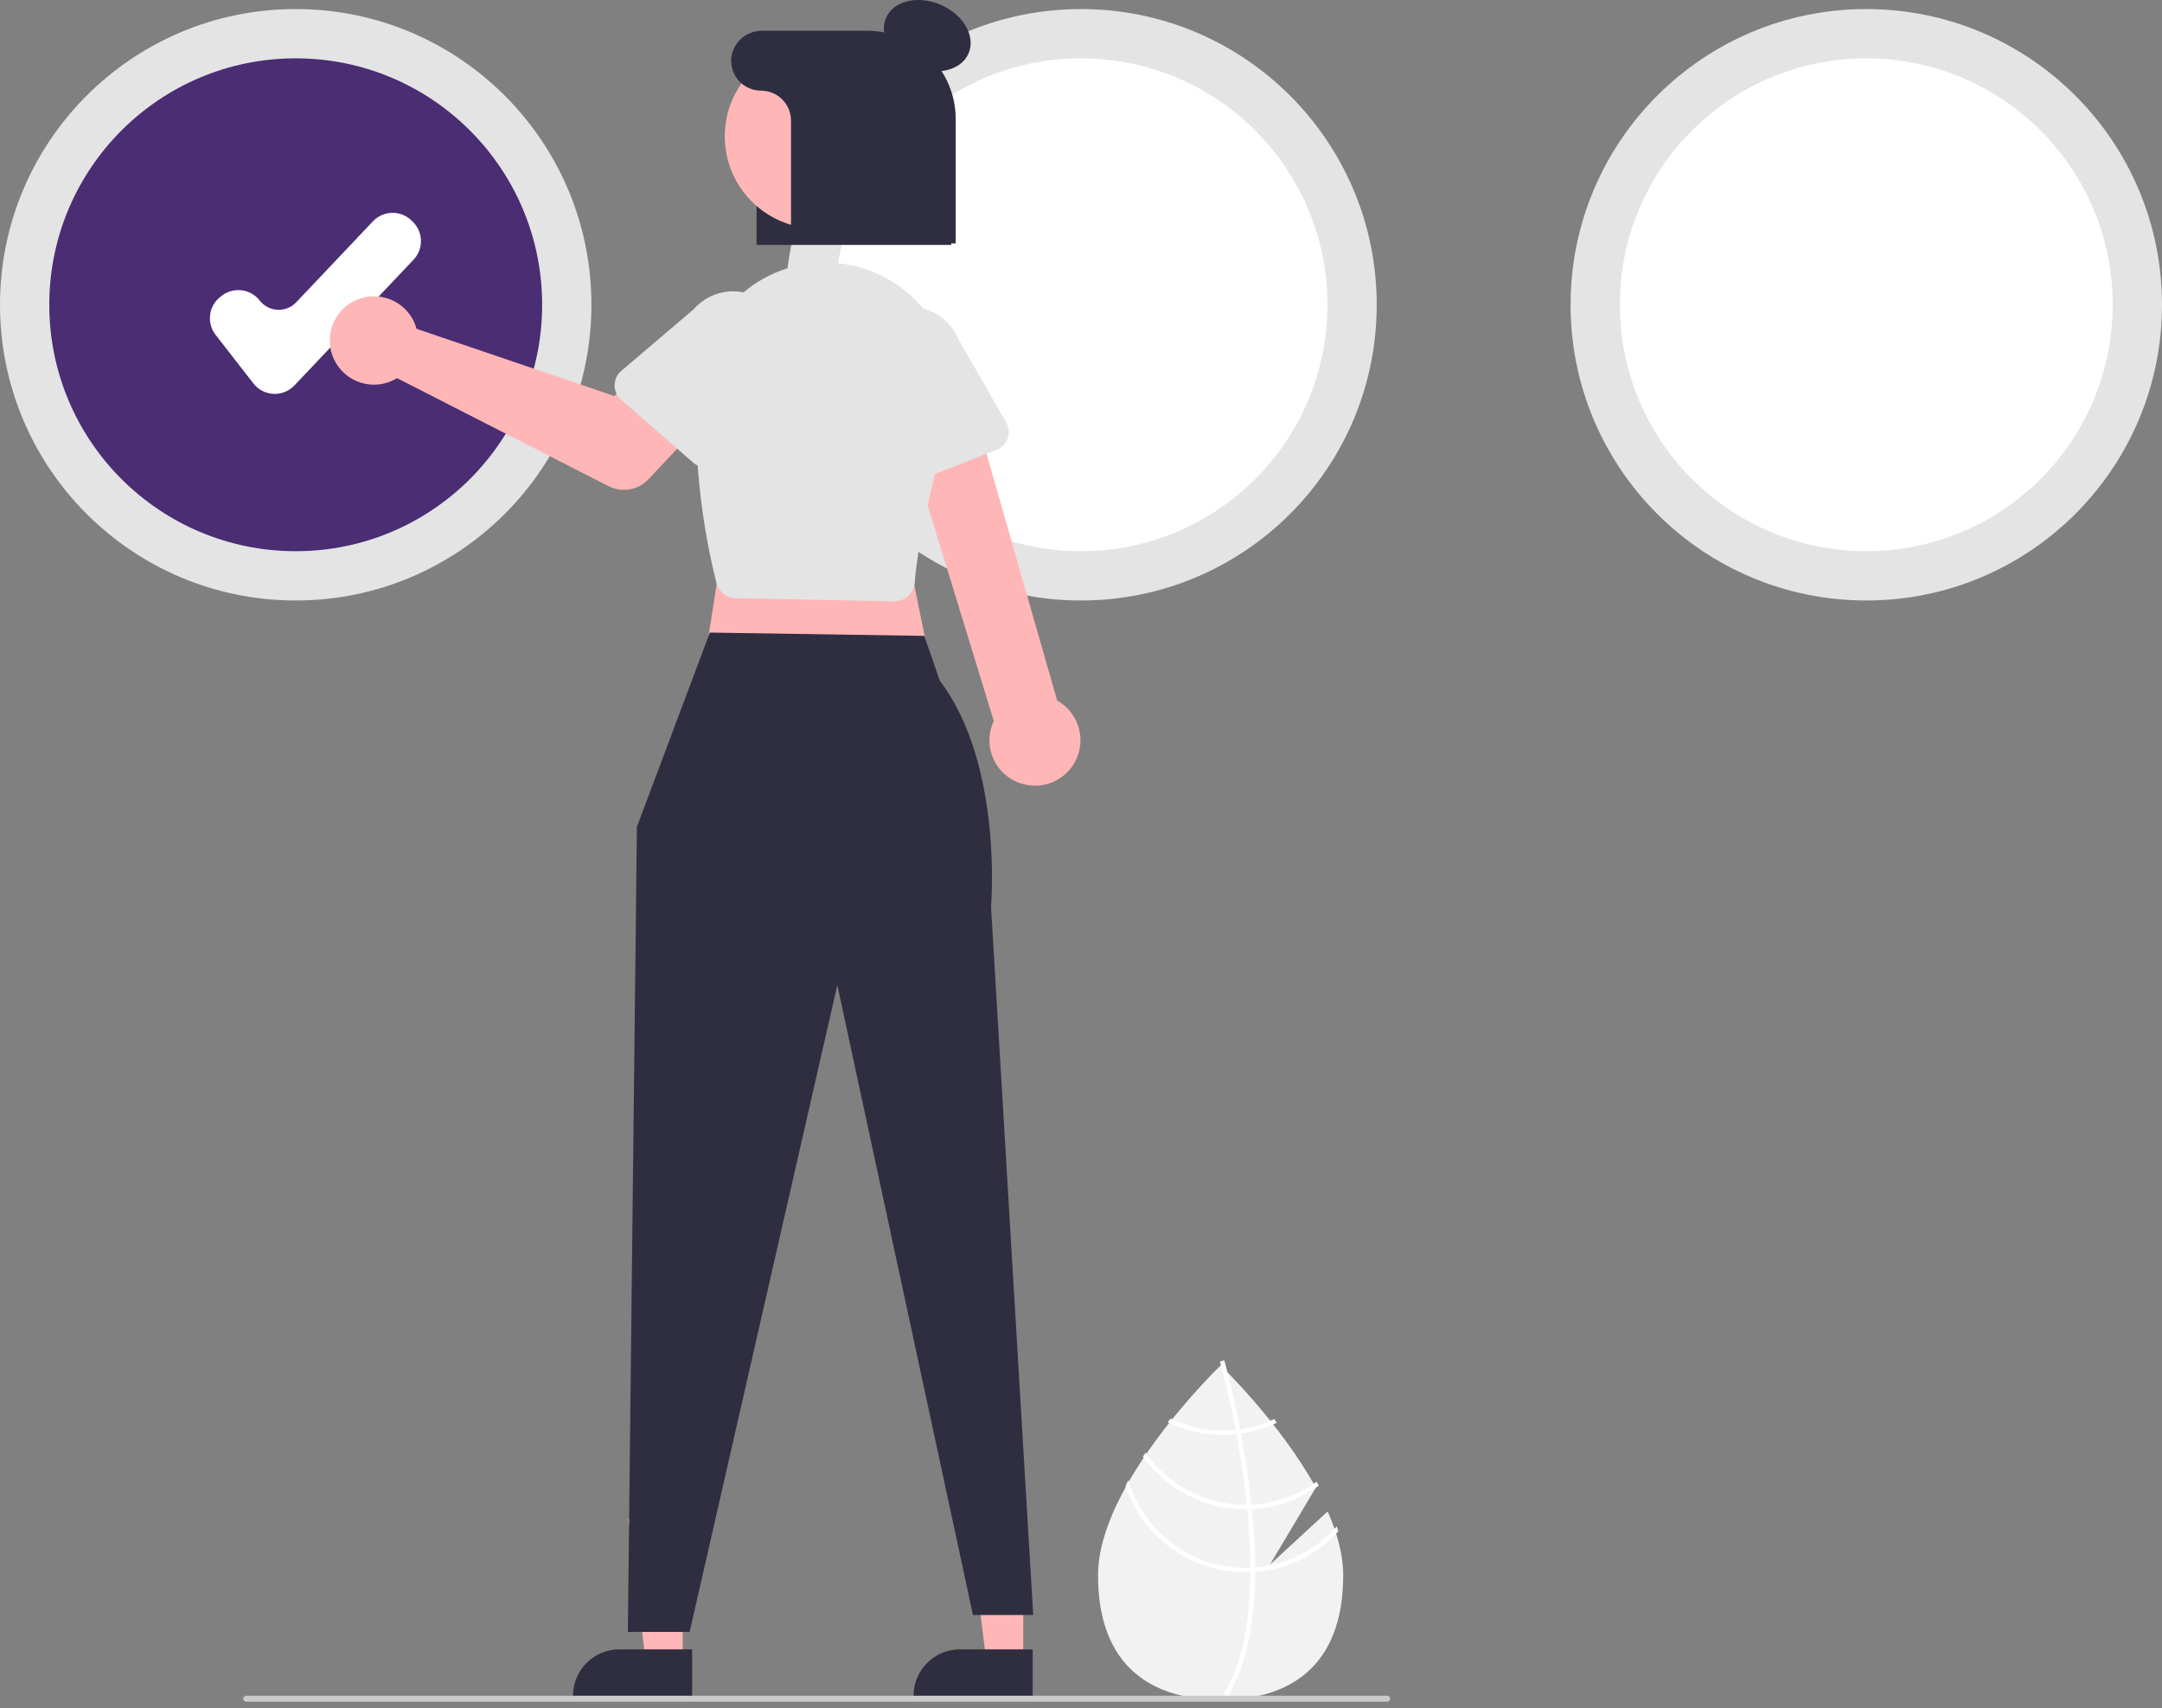 <svg width="300" height="237" viewBox="0 0 300 237" fill="none" xmlns="http://www.w3.org/2000/svg">
<rect x="0" y="0" width="300" height="237" fill="#808080" stroke="none"/>
<g clip-path="url(#clip0_1956_121694)">
<path d="M184.23 209.723L176.224 217.094L182.587 206.418C177.574 197.327 169.375 189.47 169.375 189.47C169.375 189.47 152.365 205.767 152.365 218.577C152.365 231.387 159.981 235.86 169.375 235.86C178.769 235.86 186.384 231.387 186.384 218.577C186.384 215.726 185.54 212.702 184.23 209.723Z" fill="#F2F2F2"/>
<path d="M174.165 217.493V218.125C174.128 225.464 172.89 231.191 170.461 235.223C170.427 235.283 170.389 235.339 170.355 235.398L170.083 235.233L169.823 235.07C172.518 230.716 173.471 224.561 173.506 218.159C173.509 217.953 173.512 217.743 173.509 217.534C173.499 214.824 173.334 212.082 173.068 209.419C173.049 209.213 173.027 209.003 173.005 208.794C172.637 205.28 172.105 201.923 171.561 199.007C171.524 198.8 171.483 198.594 171.442 198.391C170.502 193.458 169.542 189.885 169.323 189.094C169.298 188.998 169.282 188.944 169.279 188.932L169.576 188.848L169.579 188.844L169.879 188.76C169.883 188.773 169.936 188.951 170.023 189.282C170.358 190.52 171.227 193.88 172.08 198.313C172.118 198.513 172.158 198.719 172.196 198.925C172.64 201.292 173.074 203.936 173.418 206.712C173.506 207.409 173.584 208.097 173.652 208.775C173.677 208.985 173.699 209.194 173.718 209.4C174.006 212.279 174.155 214.977 174.165 217.493Z" fill="white"/>
<path d="M172.08 198.313C171.871 198.341 171.658 198.369 171.442 198.391C170.857 198.451 170.268 198.481 169.679 198.481C167.17 198.485 164.692 197.925 162.427 196.844C162.296 197.009 162.165 197.175 162.03 197.344C164.412 198.506 167.029 199.109 169.679 199.107C170.308 199.106 170.936 199.073 171.561 199.007C171.774 198.985 171.986 198.957 172.196 198.925C173.924 198.677 175.606 198.168 177.182 197.416C177.047 197.244 176.916 197.075 176.788 196.909C175.296 197.606 173.71 198.079 172.08 198.313Z" fill="white"/>
<path d="M173.652 208.775C173.437 208.787 173.221 208.794 173.005 208.794C172.94 208.797 172.871 208.797 172.805 208.797C170.086 208.797 167.407 208.139 164.997 206.88C162.587 205.622 160.517 203.798 158.964 201.567C158.839 201.751 158.714 201.935 158.592 202.123C160.211 204.381 162.345 206.221 164.816 207.49C167.288 208.76 170.027 209.422 172.805 209.422C172.893 209.422 172.98 209.422 173.068 209.419C173.287 209.416 173.502 209.41 173.718 209.4C177.056 209.229 180.273 208.101 182.986 206.149C182.886 205.965 182.786 205.78 182.683 205.596C180.046 207.512 176.908 208.617 173.652 208.775Z" fill="white"/>
<path d="M174.165 217.493C173.946 217.512 173.728 217.524 173.509 217.534C173.274 217.543 173.04 217.549 172.805 217.549C169.152 217.545 165.597 216.358 162.675 214.164C159.753 211.971 157.619 208.89 156.594 205.383C156.454 205.637 156.313 205.887 156.179 206.14C157.334 209.639 159.562 212.685 162.546 214.845C165.531 217.006 169.121 218.171 172.805 218.175C173.04 218.175 173.274 218.171 173.506 218.159C173.728 218.153 173.946 218.14 174.165 218.124C178.585 217.779 182.708 215.766 185.7 212.495C185.634 212.263 185.559 212.035 185.484 211.804C182.594 215.1 178.534 217.141 174.165 217.493Z" fill="white"/>
<path d="M41.033 83.323C63.696 83.323 82.067 64.952 82.067 42.29C82.067 19.628 63.696 1.257 41.033 1.257C18.371 1.257 0 19.628 0 42.29C0 64.952 18.371 83.323 41.033 83.323Z" fill="#E4E4E4"/>
<path d="M41.033 76.484C59.919 76.484 75.228 61.175 75.228 42.29C75.228 23.405 59.919 8.095 41.033 8.095C22.148 8.095 6.839 23.405 6.839 42.29C6.839 61.175 22.148 76.484 41.033 76.484Z" fill="#4A2D73"/>
<path d="M150 83.323C172.662 83.323 191.034 64.952 191.034 42.29C191.034 19.628 172.662 1.257 150 1.257C127.338 1.257 108.967 19.628 108.967 42.29C108.967 64.952 127.338 83.323 150 83.323Z" fill="#E4E4E4"/>
<path d="M150 76.484C168.885 76.484 184.195 61.175 184.195 42.29C184.195 23.405 168.885 8.095 150 8.095C131.115 8.095 115.806 23.405 115.806 42.29C115.806 61.175 131.115 76.484 150 76.484Z" fill="white"/>
<path d="M258.967 83.323C281.629 83.323 300 64.952 300 42.29C300 19.628 281.629 1.257 258.967 1.257C236.305 1.257 217.934 19.628 217.934 42.29C217.934 64.952 236.305 83.323 258.967 83.323Z" fill="#E4E4E4"/>
<path d="M258.967 76.484C277.852 76.484 293.161 61.175 293.161 42.29C293.161 23.405 277.852 8.095 258.967 8.095C240.082 8.095 224.772 23.405 224.772 42.29C224.772 61.175 240.082 76.484 258.967 76.484Z" fill="white"/>
<path d="M38.128 54.656C38.067 54.656 38.006 54.654 37.945 54.651C37.404 54.625 36.875 54.482 36.395 54.233C35.914 53.983 35.493 53.633 35.161 53.205L29.916 46.461C29.305 45.674 29.032 44.677 29.155 43.688C29.279 42.7 29.789 41.8 30.575 41.188L30.764 41.041C31.551 40.43 32.548 40.157 33.537 40.28C34.525 40.404 35.424 40.914 36.037 41.7C36.333 42.08 36.707 42.392 37.134 42.614C37.562 42.836 38.032 42.963 38.513 42.986C38.994 43.01 39.474 42.929 39.921 42.75C40.368 42.57 40.771 42.296 41.102 41.947L51.752 30.704C52.092 30.346 52.498 30.058 52.949 29.857C53.4 29.656 53.886 29.545 54.379 29.532C54.872 29.519 55.364 29.602 55.824 29.779C56.285 29.956 56.707 30.221 57.065 30.561L57.239 30.725C57.962 31.411 58.384 32.355 58.411 33.352C58.438 34.348 58.068 35.314 57.382 36.038L40.855 53.482C40.505 53.853 40.082 54.148 39.613 54.35C39.144 54.552 38.639 54.656 38.128 54.656Z" fill="white"/>
<path d="M131.991 33.981H104.982V10.493C105.01 9.038 105.614 7.654 106.66 6.644C107.707 5.634 109.111 5.08 110.566 5.103H119.543C126.407 5.103 131.991 10.493 131.991 17.118V33.981Z" fill="#2F2E41"/>
<path d="M141.989 230.534L136.862 230.534L134.423 210.758L141.99 210.758L141.989 230.534Z" fill="#FFB6B6"/>
<path d="M143.297 235.504L126.765 235.504V235.295C126.765 233.588 127.443 231.951 128.649 230.745C129.856 229.538 131.493 228.86 133.2 228.86L143.297 228.86L143.297 235.504Z" fill="#2F2E41"/>
<path d="M94.731 230.534L89.604 230.534L87.165 210.758L94.732 210.758L94.731 230.534Z" fill="#FFB6B6"/>
<path d="M96.039 235.504L79.507 235.504V235.295C79.507 233.588 80.185 231.951 81.392 230.745C82.599 229.538 84.235 228.86 85.942 228.86L96.04 228.86L96.039 235.504Z" fill="#2F2E41"/>
<path d="M100.922 71.654L97.576 92.983L129.36 93.401L125.178 72.909L100.922 71.654Z" fill="#FFB6B6"/>
<path d="M98.499 87.775L88.376 114.731L87.121 226.437H95.695L116.187 136.687L135.007 224.094H143.371L137.516 125.813C137.516 125.813 139.243 106.087 130.406 94.447L128.256 88.233L98.499 87.775Z" fill="#2F2E41"/>
<path d="M141.921 108.788C141.036 108.547 140.215 108.115 139.515 107.522C138.815 106.929 138.254 106.19 137.871 105.356C137.488 104.523 137.292 103.616 137.297 102.699C137.302 101.781 137.509 100.876 137.901 100.048L124.38 55.964L134.326 53.992L146.692 97.204C148.041 97.956 149.067 99.177 149.576 100.635C150.084 102.093 150.04 103.687 149.452 105.115C148.864 106.543 147.773 107.706 146.385 108.383C144.997 109.06 143.409 109.204 141.921 108.788Z" fill="#FFB6B6"/>
<path d="M124.028 83.434L102.118 83.011C101.492 82.997 100.887 82.779 100.397 82.389C99.906 82 99.557 81.46 99.403 80.853C98.228 76.203 95.644 64.083 97.015 52.012C97.285 49.674 98.022 47.413 99.181 45.365C100.341 43.316 101.9 41.521 103.765 40.085C105.63 38.649 107.765 37.602 110.042 37.006C112.319 36.41 114.693 36.276 117.023 36.613C119.48 36.965 121.836 37.833 123.935 39.159C126.033 40.485 127.828 42.24 129.201 44.309C130.574 46.377 131.494 48.713 131.9 51.162C132.307 53.611 132.191 56.118 131.561 58.52C128.803 68.993 127.245 76.486 126.931 80.79C126.884 81.413 126.635 82.003 126.222 82.47C125.808 82.938 125.253 83.257 124.641 83.38C124.459 83.416 124.274 83.434 124.089 83.434C124.068 83.434 124.048 83.434 124.028 83.434Z" fill="#E4E4E4"/>
<path d="M57.474 44.711C57.606 45.006 57.714 45.312 57.798 45.624L85.222 54.943L90.522 50.313L98.554 57.398L89.969 66.505C89.275 67.241 88.362 67.732 87.365 67.904C86.369 68.076 85.344 67.921 84.444 67.461L55.097 52.471C54.036 53.122 52.802 53.434 51.559 53.367C50.315 53.299 49.122 52.855 48.138 52.093C47.154 51.33 46.425 50.286 46.048 49.1C45.671 47.913 45.665 46.64 46.03 45.449C46.394 44.259 47.113 43.208 48.089 42.436C49.066 41.664 50.255 41.207 51.497 41.127C52.739 41.047 53.977 41.347 55.044 41.987C56.112 42.627 56.96 43.578 57.474 44.711Z" fill="#FFB6B6"/>
<path d="M85.279 53.457C85.281 53.079 85.365 52.706 85.524 52.364C85.684 52.021 85.915 51.717 86.203 51.472L96.244 42.919C97.515 41.462 99.312 40.57 101.24 40.436C103.168 40.303 105.07 40.939 106.53 42.206C107.989 43.474 108.886 45.268 109.025 47.196C109.163 49.123 108.531 51.027 107.267 52.49L100.116 63.625C99.912 63.943 99.642 64.213 99.324 64.417C99.006 64.621 98.648 64.754 98.274 64.807C97.9 64.86 97.519 64.832 97.157 64.724C96.795 64.617 96.461 64.433 96.176 64.184L86.179 55.452C85.894 55.204 85.666 54.897 85.511 54.553C85.356 54.208 85.277 53.834 85.279 53.457Z" fill="#E4E4E4"/>
<path d="M123.774 67.131C123.44 66.955 123.148 66.709 122.917 66.41C122.686 66.111 122.523 65.765 122.438 65.397L119.469 52.545C118.762 50.746 118.797 48.741 119.566 46.968C120.336 45.195 121.777 43.8 123.573 43.088C125.37 42.376 127.375 42.406 129.15 43.17C130.925 43.935 132.324 45.372 133.041 47.167L139.633 58.642C139.821 58.97 139.936 59.334 139.971 59.71C140.005 60.086 139.958 60.465 139.833 60.822C139.708 61.178 139.508 61.503 139.246 61.775C138.984 62.047 138.666 62.26 138.315 62.398L125.96 67.251C125.608 67.39 125.231 67.45 124.854 67.43C124.477 67.409 124.108 67.307 123.774 67.131Z" fill="#E4E4E4"/>
<path d="M134.402 7.399C135.417 5.024 133.672 2.002 130.506 0.649C127.339 -0.703 123.95 0.126 122.935 2.5C121.921 4.875 123.666 7.897 126.832 9.25C129.999 10.602 133.388 9.774 134.402 7.399Z" fill="#2F2E41"/>
<path d="M124.58 25.051C127.967 18.855 125.69 11.085 119.493 7.697C113.296 4.31 105.527 6.587 102.139 12.784C98.752 18.981 101.029 26.75 107.226 30.138C113.423 33.525 121.192 31.248 124.58 25.051Z" fill="#FFB6B6"/>
<path d="M120.374 4.272H105.748C104.676 4.258 103.638 4.65 102.842 5.37C102.047 6.089 101.553 7.083 101.459 8.151C101.422 8.719 101.501 9.288 101.692 9.824C101.883 10.36 102.182 10.851 102.571 11.266C102.96 11.682 103.43 12.013 103.952 12.239C104.474 12.466 105.037 12.583 105.606 12.583C106.708 12.583 107.764 13.02 108.544 13.8C109.323 14.579 109.761 15.636 109.761 16.738V33.774H132.614V16.512C132.614 14.905 132.297 13.313 131.682 11.828C131.067 10.343 130.166 8.994 129.029 7.857C127.892 6.721 126.543 5.819 125.058 5.204C123.573 4.589 121.982 4.272 120.374 4.272Z" fill="#2F2E41"/>
<path d="M192.476 236.128H34.166C34.055 236.128 33.95 236.085 33.872 236.007C33.794 235.929 33.75 235.823 33.75 235.713C33.75 235.603 33.794 235.497 33.872 235.419C33.95 235.341 34.055 235.297 34.166 235.297H192.476C192.586 235.297 192.692 235.341 192.77 235.419C192.848 235.497 192.891 235.603 192.891 235.713C192.891 235.823 192.848 235.929 192.77 236.007C192.692 236.085 192.586 236.128 192.476 236.128Z" fill="#CACACA"/>
</g>
<defs>
<clipPath id="clip0_1956_121694">
<rect width="300" height="236.128" fill="white"/>
</clipPath>
</defs>
</svg>

